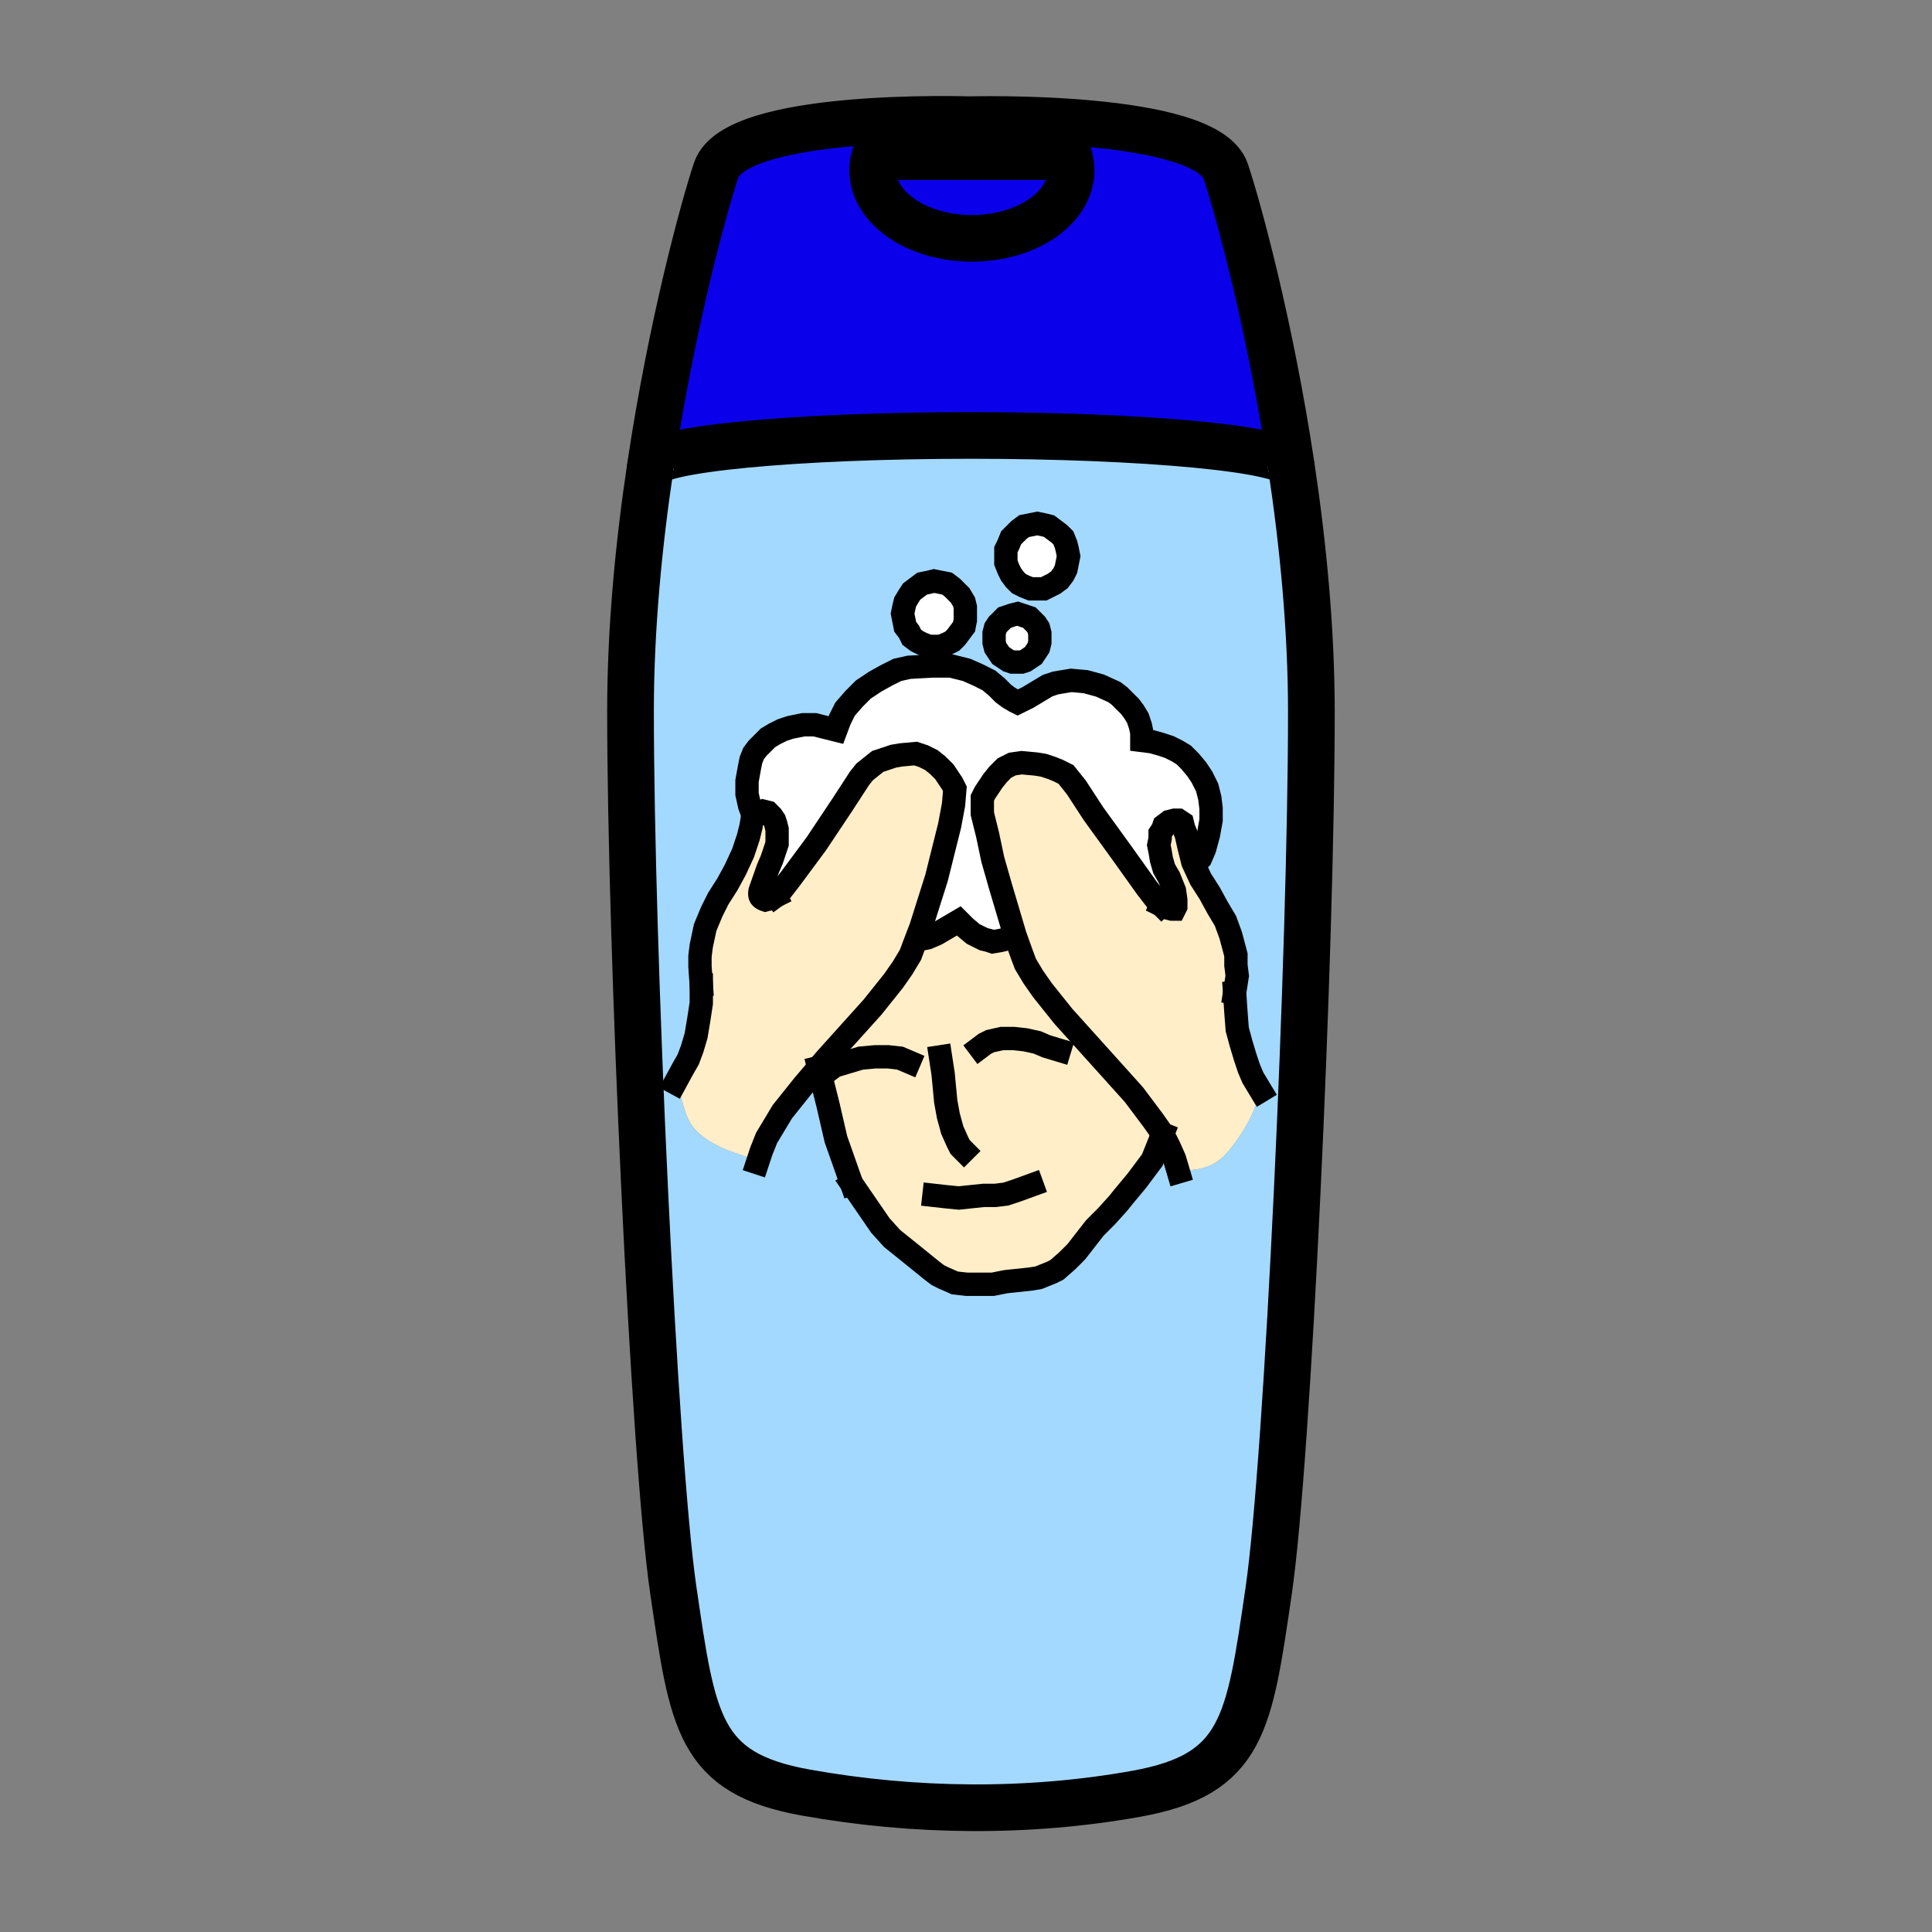<?xml version="1.0" encoding="iso-8859-1"?>
<!-- Generator: Adobe Illustrator 12.0.1, SVG Export Plug-In . SVG Version: 6.00 Build 51448)  -->
<!DOCTYPE svg PUBLIC "-//W3C//DTD SVG 1.1//EN" "http://www.w3.org/Graphics/SVG/1.1/DTD/svg11.dtd">
<svg version="1.1" id="Layer_1" xmlns="http://www.w3.org/2000/svg" xmlns:xlink="http://www.w3.org/1999/xlink" width="850.394" height="850.394"
     viewBox="0 0 850.394 850.394" style="overflow:visible;enable-background:new 0 0 850.394 850.394;"
     xml:space="preserve">
<rect x="0" y="0" width="850.394" height="850.394" fill="#808080" stroke="none"/>
<g id="XMLID_10_">
	<g>
		<polygon style="fill:#FFFFFF;" points="469.78,241.93 470.36,244.8 469.78,247.68 469.21,250.55 468.06,252.86 466.33,255.16 
			464.03,256.88 461.72,258.04 459.42,259.19 456.55,259.19 453.67,259.19 450.79,258.04 448.49,256.88 446.76,255.16 
			445.04,252.86 443.89,250.55 442.75,247.68 442.75,244.8 442.75,241.93 443.89,239.62 445.04,236.75 446.76,235.02 448.49,233.29 
			450.79,231.57 453.67,231 456.55,230.42 459.42,231 461.72,231.57 464.03,233.29 466.33,235.02 468.06,236.75 469.21,239.62 		"/>
        <polygon style="fill:#FFFFFF;" points="457.7,281.05 457.7,282.78 457.12,285.08 455.98,286.8 454.83,288.53 453.1,289.68 
			451.37,290.83 449.64,291.41 447.92,291.41 445.62,291.41 443.89,290.83 442.17,289.68 440.44,288.53 439.28,286.8 438.14,285.08 
			437.56,282.78 437.56,281.05 437.56,278.75 438.14,276.45 439.28,274.72 440.44,273.57 442.17,271.84 443.89,271.27 
			445.62,270.69 447.92,270.12 449.64,270.69 451.37,271.27 453.1,271.84 454.83,273.57 455.98,274.72 457.12,276.45 457.7,278.75 
					"/>
        <polygon style="fill:#FFFFFF;" points="424.9,270.12 424.9,272.99 424.33,275.87 422.61,278.17 420.88,280.48 419.15,282.2 
			416.85,283.36 413.97,284.51 411.1,284.51 408.79,284.51 405.91,283.36 403.61,282.2 401.31,280.48 400.17,278.17 398.43,275.87 
			397.86,272.99 397.28,270.12 397.86,267.24 398.43,264.94 400.17,262.06 401.31,260.34 403.61,258.61 405.91,256.88 
			408.79,256.31 411.1,255.73 413.97,256.31 416.85,256.88 419.15,258.61 420.88,260.34 422.61,262.06 424.33,264.94 424.9,267.24 
					"/>
        <path style="fill:#FFFFFF;" d="M396.71,332.26l-3.45,0.58l-3.45,1.15l-3.46,1.15l-2.88,2.3l-2.87,2.3l-2.3,2.88l-7.48,11.51
			l-11.51,17.26l-11.5,15.53l-4.03,5.18c0,0-1.24,1.52-2.3,2.3l-2.31,1.15l-2.3,0.58c0,0-1.94-0.6-2.3-1.73c-0.36-1.13,0-2.3,0-2.3
			l3.45-9.78l1.72-4.02l1.16-3.46l1.15-3.45v-3.45v-2.88l-0.57-2.3l-0.58-1.73l-1.16-1.72l-1.72-1.74l-2.3-0.57l-1.73,0.57
			l-1.72,1.16l-0.45,0.67l-0.13-0.09l-1.73-4.61l-1.15-5.18v-5.75l1.15-6.33l0.58-2.88l1.15-2.87l1.73-2.31l2.3-2.29l2.3-2.31
			l2.88-1.73l3.45-1.72l3.46-1.15l5.75-1.16h5.17l4.6,1.16l4.61,1.15l1.73-4.61l2.3-4.6l4.02-4.6l4.04-4.03l5.17-3.45l5.18-2.88
			l4.61-2.3l5.18-1.15l10.34-0.57h8.06l6.91,1.72l5.18,2.3l4.6,2.31l3.46,2.87l2.86,2.88l2.31,1.73l2.87,1.72l1.16,0.57l1.15-0.57
			l3.46-1.72l5.75-3.46l2.88-1.72l3.45-1.15l3.449-0.58l3.45-0.57l6.33,0.57l6.33,1.73l6.33,2.87l2.29,1.73l2.3,2.3l2.311,2.3
			l1.72,2.31l1.729,2.87l1.15,3.46l0.59,2.87v3.45l4.59,0.58l4.03,1.15l3.46,1.15l3.44,1.72l2.88,1.73l2.88,2.88l2.88,3.45l2.3,3.45
			l2.3,4.61l1.16,4.59l0.561,4.61v5.18l-1.141,6.33l-1.729,6.33l-1.73,4.03l-1.14,1.14l-2.13,0.98l-0.181-0.4l-1.72-6.91l-1.16-5.17
			l-1.149-2.88l-0.57-2.3l-1.729-1.15h-1.721l-2.3,0.57l-2.3,1.74l-0.59,1.72l-1.141,1.72v2.31l-0.58,2.88l0.58,2.87l0.57,3.46
			l1.16,4.02l2.3,4.03l2.3,5.75l0.57,4.03v2.3v0.58l-0.57,1.14h-1.149l-2.301-0.58l-2.31-1.14l-2.3-2.3l-4.03-5.19l-11.5-16.1
			l-12.08-16.69l-7.49-11.5l-2.3-2.88l-2.3-2.88l-3.46-1.73l-2.88-1.15l-3.45-1.15l-3.439-0.57l-6.341-0.58l-4.02,0.58l-3.45,1.72
			l-2.89,2.88l-2.29,2.88l-3.46,5.18l-1.141,2.29v6.91l2.29,9.21l2.311,10.94l3.45,12.08l6.18,20.81l-1.58,0.47l-2.29,1.73
			l-2.31,0.56l-3.45,0.58l-1.73-0.58l-2.3-0.56l-4.61-2.3l-3.45-2.89l-2.87-2.86l-9.78,5.75l-4.03,1.72l-2.88,0.58l-1.74-0.67
			l1.74-4.52l6.91-21.85l2.87-11.51l2.88-11.5l1.72-9.21l0.58-6.91l-1.15-2.3l-3.45-5.18l-2.88-2.88l-2.87-2.3l-3.46-1.72
			l-3.45-1.15L396.71,332.26z"/>
        <polygon style="fill:#FFEEC8;" points="364.49,486.46 360.33,469.86 363.33,466.331 373.69,454.81 384.05,443.31 393.26,431.8 
			397.28,426.05 400.74,420.3 402.46,415.69 403.6,412.72 405.34,413.39 408.22,412.81 412.25,411.09 422.03,405.34 424.9,408.2 
			428.35,411.09 432.96,413.39 435.26,413.95 436.99,414.53 440.44,413.95 442.75,413.39 445.04,411.66 446.62,411.19 
			446.76,411.66 449.64,419.72 451.37,424.32 454.83,430.081 458.85,435.831 468.06,447.34 478.41,458.84 488.77,470.34 
			499.12,481.85 507.76,493.371 511.78,499.121 507.18,510.64 500.29,519.831 494.53,526.74 492.23,529.61 487.04,535.36 
			481.86,540.55 473.81,550.9 469.78,554.93 465.18,558.96 462.87,560.11 460,561.26 457.12,562.42 453.67,562.98 442.75,564.14 
			436.99,565.28 431.23,565.28 425.48,565.28 420.3,564.7 415.12,562.42 412.82,561.26 410.51,559.53 398.43,549.76 392.69,545.15 
			387.5,539.41 374.84,520.98 367.94,501.43 		"/>
        <path style="fill:#FFEEC8;" d="M551.48,474.38l3.239,5.38l-0.25,0.149c-1.31,8.971-7.739,19.58-13.55,26.57
			c-6.37,7.66-12.95,8.73-22.3,8.79l-0.08,0.03l-1.57-5.24l-2.3-5.189l-2.89-5.75l-4.021-5.75l-8.64-11.521l-10.351-11.51
			l-10.359-11.5l-10.351-11.5l-9.21-11.51l-4.02-5.75l-3.46-5.76l-1.73-4.6l-2.88-8.06l-0.14-0.47l-6.18-20.81l-3.45-12.08
			l-2.311-10.94l-2.29-9.21v-6.91l1.141-2.29l3.46-5.18l2.29-2.88l2.89-2.88l3.45-1.72l4.02-0.58l6.341,0.58l3.439,0.57l3.45,1.15
			l2.88,1.15l3.46,1.73l2.3,2.88l2.3,2.88l7.49,11.5l12.08,16.69l11.5,16.1l4.03,5.19l2.3,2.3l2.31,1.14l2.301,0.58h1.149l0.57-1.14
			v-0.58v-2.3l-0.57-4.03l-2.3-5.75l-2.3-4.03l-1.16-4.02l-0.57-3.46l-0.58-2.87l0.58-2.88v-2.31l1.141-1.72l0.59-1.72l2.3-1.74
			l2.3-0.57h1.721l1.729,1.15l0.57,2.3l1.149,2.88l1.16,5.17l1.72,6.91l0.181,0.4l3.27,7.08l4.04,6.33l3.45,6.32l3.44,5.77
			l2.31,6.32l2.3,8.64v4.59l0.58,4.6l-1.16,7.48l0.58,8.63l0.58,7.49l1.72,6.33l1.73,5.75l1.72,5.17L551.48,474.38z"/>
        <path style="fill:#FFEEC8;" d="M360.33,469.86l-6.77,7.971l-9.21,11.52l-3.45,5.74l-3.46,5.75l-2.3,5.76l-1.43,4.3l-0.32-0.109
			c-8.64-3-17.85-5.141-25.56-11.78c-7.51-6.47-6.25-14.42-10.79-22.08l0.13-0.25l3.45-6.34l2.3-4.01l1.73-4.61l1.72-5.75l1.16-6.9
			l1.15-7.5v-8.05l-0.58-8.05v-4.61l0.58-4.6l1.72-8.06l2.88-6.89l2.87-5.76l4.03-6.33l3.45-6.33l3.46-7.48l2.3-6.9l1.15-4.61
			l0.57-3.45l0.71-1.05l0.45-0.67l1.72-1.16l1.73-0.57l2.3,0.57l1.72,1.74l1.16,1.72l0.58,1.73l0.57,2.3v2.88v3.45l-1.15,3.45
			l-1.16,3.46l-1.72,4.02l-3.45,9.78c0,0-0.36,1.17,0,2.3c0.36,1.13,2.3,1.73,2.3,1.73l2.3-0.58l2.31-1.15
			c1.06-0.78,2.3-2.3,2.3-2.3l4.03-5.18l11.5-15.53l11.51-17.26l7.48-11.51l2.3-2.88l2.87-2.3l2.88-2.3l3.46-1.15l3.45-1.15
			l3.45-0.58l6.33-0.57l3.45,1.15l3.46,1.72l2.87,2.3l2.88,2.88l3.45,5.18l1.15,2.3l-0.58,6.91l-1.72,9.21l-2.88,11.5l-2.87,11.51
			l-6.91,21.85l-1.74,4.52l-1.14,2.97l-1.72,4.61l-3.46,5.75l-4.02,5.75l-9.21,11.51l-10.36,11.5l-10.36,11.521L360.33,469.86z"/>
        <path style="fill:#A3D9FF;" d="M568.33,205.12l0.04-0.01c5.149,34.26,8.85,71.77,8.85,108.4c0,102.74-10.27,328.78-18.84,387
			c-8.56,58.22-11.03,80.56-58.21,89.04c-47.66,8.56-97.93,8.01-145.58-0.55c-47.19-8.48-49.66-30.82-58.22-89.04
			c-8.56-58.221-18.84-284.25-18.84-386.99c0-36.44,3.66-73.75,8.78-107.86l0.04,0.01c0.99-7.45,64.31-13.46,140.91-13.46
			C503.87,191.66,567.34,197.67,568.33,205.12z M333.71,510.9l1.43-4.3l2.3-5.76l3.46-5.75l3.45-5.74l9.21-11.52l6.77-7.971
			l4.16,16.601l3.45,14.97l6.9,19.55l12.66,18.43l5.19,5.74l5.74,4.61l12.08,9.77l2.31,1.73l2.3,1.16l5.18,2.279l5.18,0.58h5.75
			h5.76l5.76-1.14l10.92-1.16l3.45-0.56l2.88-1.16l2.87-1.15l2.31-1.149l4.601-4.03l4.029-4.03l8.051-10.35l5.18-5.19l5.19-5.75
			l2.3-2.87l5.76-6.909l6.89-9.19l4.601-11.52l2.89,5.75l2.3,5.189l1.57,5.24l0.08-0.03c9.35-0.06,15.93-1.13,22.3-8.79
			c5.811-6.99,12.24-17.6,13.55-26.57l0.25-0.149l-3.239-5.38l-1.721-4.04l-1.72-5.17l-1.73-5.75l-1.72-6.33l-0.58-7.49l-0.58-8.63
			l1.16-7.48l-0.58-4.6v-4.59l-2.3-8.64l-2.31-6.32l-3.44-5.77l-3.45-6.32l-4.04-6.33l-3.27-7.08l2.13-0.98l1.14-1.14l1.73-4.03
			l1.729-6.33l1.141-6.33v-5.18l-0.561-4.61l-1.16-4.59l-2.3-4.61l-2.3-3.45l-2.88-3.45l-2.88-2.88l-2.88-1.73l-3.44-1.72
			l-3.46-1.15l-4.03-1.15l-4.59-0.58v-3.45l-0.59-2.87l-1.15-3.46l-1.729-2.87l-1.72-2.31l-2.311-2.3l-2.3-2.3l-2.29-1.73
			l-6.33-2.87l-6.33-1.73l-6.33-0.57l-3.45,0.57l-3.449,0.58l-3.45,1.15l-2.88,1.72l-5.75,3.46l-3.46,1.72l-1.15,0.57l-1.16-0.57
			l-2.87-1.72l-2.31-1.73l-2.86-2.88l-3.46-2.87l-4.6-2.31l-5.18-2.3l-6.91-1.72h-8.06l-10.34,0.57l-5.18,1.15l-4.61,2.3l-5.18,2.88
			l-5.17,3.45l-4.04,4.03l-4.02,4.6l-2.3,4.6l-1.73,4.61l-4.61-1.15l-4.6-1.16h-5.17l-5.75,1.16l-3.46,1.15l-3.45,1.72l-2.88,1.73
			l-2.3,2.31l-2.3,2.29l-1.73,2.31l-1.15,2.87l-0.58,2.88l-1.15,6.33v5.75l1.15,5.18l1.73,4.61l0.13,0.09l-0.71,1.05l-0.57,3.45
			l-1.15,4.61l-2.3,6.9l-3.46,7.48l-3.45,6.33l-4.03,6.33l-2.87,5.76l-2.88,6.89l-1.72,8.06l-0.58,4.6v4.61l0.58,8.05v8.05
			l-1.15,7.5l-1.16,6.9l-1.72,5.75l-1.73,4.61l-2.3,4.01l-3.45,6.34l-0.13,0.25c4.54,7.66,3.28,15.61,10.79,22.08
			c7.71,6.64,16.92,8.78,25.56,11.78L333.71,510.9z M470.36,244.8l-0.58-2.87l-0.57-2.31l-1.15-2.87l-1.729-1.73l-2.3-1.73
			l-2.311-1.72l-2.3-0.57l-2.87-0.58l-2.88,0.58l-2.88,0.57l-2.3,1.72l-1.73,1.73l-1.72,1.73l-1.15,2.87l-1.14,2.31v2.87v2.88
			l1.14,2.87l1.15,2.31l1.72,2.3l1.73,1.72l2.3,1.16l2.88,1.15h2.88h2.87l2.3-1.15l2.311-1.16l2.3-1.72l1.729-2.3l1.15-2.31
			l0.57-2.87L470.36,244.8z M457.7,282.78v-1.73v-2.3l-0.58-2.3l-1.14-1.73l-1.15-1.15l-1.73-1.73l-1.729-0.57l-1.73-0.58
			l-1.72-0.57l-2.3,0.57l-1.73,0.58l-1.72,0.57l-1.729,1.73l-1.16,1.15l-1.141,1.73l-0.58,2.3v2.3v1.73l0.58,2.3l1.141,1.72
			l1.16,1.73l1.729,1.15l1.72,1.15l1.73,0.58h2.3h1.72l1.73-0.58l1.729-1.15l1.73-1.15l1.15-1.73l1.14-1.72L457.7,282.78z
			 M424.9,272.99v-2.87v-2.88l-0.57-2.3l-1.72-2.88l-1.73-1.72l-1.73-1.73l-2.3-1.73l-2.88-0.57l-2.87-0.58l-2.31,0.58l-2.88,0.57
			l-2.3,1.73l-2.3,1.73l-1.14,1.72l-1.74,2.88l-0.57,2.3l-0.58,2.88l0.58,2.87l0.57,2.88l1.74,2.3l1.14,2.31l2.3,1.72l2.3,1.16
			l2.88,1.15h2.31h2.87l2.88-1.15l2.3-1.16l1.73-1.72l1.73-2.31l1.72-2.3L424.9,272.99z"/>
        <path style="fill:#0B00EA;" d="M464,58.2c4.71,4.78,7.46,10.54,7.46,16.75c0,16.55-19.56,29.97-43.67,29.97
			c-24.12,0-43.67-13.42-43.67-29.97c0-5.86,2.45-11.33,6.69-15.95h1.88v9.96h69.35v-9.67L464,58.2z"/>
        <path style="fill:#0B00EA;" d="M392.69,59h-1.88c-4.24,4.62-6.69,10.09-6.69,15.95c0,16.55,19.55,29.97,43.67,29.97
			c24.11,0,43.67-13.42,43.67-29.97c0-6.21-2.75-11.97-7.46-16.75l-1.96,1.09v9.67h-69.35V59z M568.37,205.11l-0.04,0.01
			c-0.99-7.45-64.46-13.46-141.07-13.46c-76.6,0-139.92,6.01-140.91,13.46l-0.04-0.01c9.29-62.07,23.37-113.58,28.89-130.16
			c8.57-25.68,111.31-22.26,111.31-22.26s104.48-2.88,113.04,22.8C545.06,92.02,559.07,143.28,568.37,205.11z"/>
	</g>
    <g>
		<path style="fill:none;stroke:#000000;stroke-width:20.548;" d="M286.31,205.11c-5.12,34.11-8.78,71.42-8.78,107.86
			c0,102.74,10.28,328.77,18.84,386.99c8.56,58.22,11.03,80.56,58.22,89.04c47.65,8.56,97.92,9.109,145.58,0.55
			c47.18-8.48,49.65-30.82,58.21-89.04c8.57-58.22,18.84-284.26,18.84-387c0-36.63-3.7-74.14-8.85-108.4
			c-9.3-61.83-23.311-113.09-28.82-129.62c-8.56-25.68-113.04-22.8-113.04-22.8S323.77,49.27,315.2,74.95
			C309.68,91.53,295.6,143.04,286.31,205.11z"/>
        <path style="fill:none;stroke:#000000;stroke-width:20.548;" d="M286.34,205.3c0-0.06,0-0.12,0.01-0.18
			c0.99-7.45,64.31-13.46,140.91-13.46c76.61,0,140.08,6.01,141.07,13.46c0.01,0.06,0.01,0.12,0.01,0.18"/>
        <polyline style="fill:none;stroke:#000000;stroke-width:20.548;" points="462.04,59.29 462.04,68.96 392.69,68.96 392.69,59 
			392.69,58.26 		"/>
        <path style="fill:none;stroke:#000000;stroke-width:20.548;" d="M464,58.2c4.71,4.78,7.46,10.54,7.46,16.75
			c0,16.55-19.56,29.97-43.67,29.97c-24.12,0-43.67-13.42-43.67-29.97c0-5.86,2.45-11.33,6.69-15.95"/>
        <polyline style="fill:none;stroke:#000000;stroke-width:10.274;stroke-linecap:square;stroke-miterlimit:10;"
                  points="
			374.84,520.98 387.5,539.41 392.69,545.15 398.43,549.76 410.51,559.53 412.82,561.26 415.12,562.42 420.3,564.7 425.48,565.28 
			431.23,565.28 436.99,565.28 442.75,564.14 453.67,562.98 457.12,562.42 460,561.26 462.87,560.11 465.18,558.96 469.78,554.93 
			473.81,550.9 481.86,540.55 487.04,535.36 492.23,529.61 494.53,526.74 500.29,519.831 507.18,510.64 511.78,499.121 		"/>
        <polyline style="fill:none;stroke:#000000;stroke-width:10.274;stroke-linecap:square;stroke-miterlimit:10;"
                  points="
			431.23,461.15 433.53,459.42 435.84,458.28 441.02,457.121 446.2,457.121 451.37,457.69 456.55,458.84 460.58,460.56 
			466.33,462.291 		"/>
        <polyline style="fill:none;stroke:#000000;stroke-width:10.274;stroke-linecap:square;stroke-miterlimit:10;"
                  points="
			400.17,467.47 396.13,465.75 390.96,465.17 385.2,465.17 378.87,465.75 373.12,467.47 367.36,469.2 362.76,472.64 362.14,473.28 
			362.38,473.02 		"/>
        <polyline style="fill:none;stroke:#000000;stroke-width:10.274;stroke-linecap:square;stroke-miterlimit:10;"
                  points="
			411.1,526.16 416.27,526.74 422.03,527.31 432.96,526.16 438.14,526.16 442.75,525.59 447.92,523.86 454.25,521.56 		"/>
        <polyline style="fill:none;stroke:#000000;stroke-width:10.274;stroke-linecap:square;stroke-miterlimit:10;"
                  points="
			374.84,520.98 367.94,501.43 364.49,486.46 360.33,469.86 		"/>
        <polyline style="fill:none;stroke:#000000;stroke-width:10.274;stroke-linecap:square;stroke-miterlimit:10;"
                  points="
			308.68,433.52 308.68,441.57 307.53,449.07 306.37,455.97 304.65,461.72 302.92,466.331 300.62,470.34 297.17,476.68 		"/>
        <path style="fill:none;stroke:#000000;stroke-width:10.274;stroke-linecap:square;stroke-miterlimit:10;" d="M341.48,394.4
			l-2.31,1.15l-2.3,0.58c0,0-1.94-0.6-2.3-1.73c-0.36-1.13,0-2.3,0-2.3l3.45-9.78l1.72-4.02l1.16-3.46l1.15-3.45v-3.45v-2.88
			l-0.57-2.3l-0.58-1.73l-1.16-1.72l-1.72-1.74l-2.3-0.57l-1.73,0.57l-1.72,1.16l-0.45,0.67l-0.71,1.05l-0.57,3.45l-1.15,4.61
			l-2.3,6.9l-3.46,7.48l-3.45,6.33l-4.03,6.33l-2.87,5.76l-2.88,6.89l-1.72,8.06l-0.58,4.6v4.61l0.58,8.05"/>
        <path style="fill:none;stroke:#000000;stroke-width:10.274;stroke-linecap:square;stroke-miterlimit:10;" d="M333.42,511.78
			l0.29-0.88l1.43-4.3l2.3-5.76l3.46-5.75l3.45-5.74l9.21-11.52l6.77-7.971l3-3.529l10.36-11.521l10.36-11.5l9.21-11.51l4.02-5.75
			l3.46-5.75l1.72-4.61l1.14-2.97l1.74-4.52l6.91-21.85l2.87-11.51l2.88-11.5l1.72-9.21l0.58-6.91l-1.15-2.3l-3.45-5.18l-2.88-2.88
			l-2.87-2.3l-3.46-1.72l-3.45-1.15l-6.33,0.57l-3.45,0.58l-3.45,1.15l-3.46,1.15l-2.88,2.3l-2.87,2.3l-2.3,2.88l-7.48,11.51
			l-11.51,17.26l-11.5,15.53l-4.03,5.18c0,0-1.24,1.52-2.3,2.3"/>
        <polyline style="fill:none;stroke:#000000;stroke-width:10.274;stroke-linecap:square;stroke-miterlimit:10;"
                  points="
			543.43,436.97 544.01,445.6 544.59,453.09 546.31,459.42 548.04,465.17 549.76,470.34 551.48,474.38 554.72,479.76 554.95,480.14 
					"/>
        <polyline style="fill:none;stroke:#000000;stroke-width:10.274;stroke-linecap:square;stroke-miterlimit:10;"
                  points="
			511.21,398.43 513.52,399.57 515.82,400.15 516.97,400.15 517.54,399.01 517.54,398.43 517.54,396.13 516.97,392.1 514.67,386.35 
			512.37,382.32 511.21,378.3 510.64,374.84 510.06,371.97 510.64,369.09 510.64,366.78 511.78,365.06 512.37,363.34 514.67,361.6 
			516.97,361.03 518.69,361.03 520.42,362.18 520.99,364.48 522.14,367.36 523.3,372.53 525.02,379.44 525.2,379.84 528.47,386.92 
			532.51,393.25 535.96,399.57 539.4,405.34 541.71,411.66 544.01,420.3 544.01,424.89 544.59,429.49 543.43,436.97 		"/>
        <polyline style="fill:none;stroke:#000000;stroke-width:10.274;stroke-linecap:square;stroke-miterlimit:10;"
                  points="
			518.69,515.81 518.54,515.3 516.97,510.06 514.67,504.871 511.78,499.121 507.76,493.371 499.12,481.85 488.77,470.34 
			478.41,458.84 468.06,447.34 458.85,435.831 454.83,430.081 451.37,424.32 449.64,419.72 446.76,411.66 446.62,411.19 
			440.44,390.38 436.99,378.3 434.68,367.36 432.39,358.15 432.39,351.24 433.53,348.95 436.99,343.77 439.28,340.89 442.17,338.01 
			445.62,336.29 449.64,335.71 455.98,336.29 459.42,336.86 462.87,338.01 465.75,339.16 469.21,340.89 471.51,343.77 
			473.81,346.65 481.3,358.15 493.38,374.84 504.88,390.94 508.91,396.13 511.21,398.43 		"/>
        <polygon style="fill:none;stroke:#000000;stroke-width:10.274;stroke-linecap:square;stroke-miterlimit:10;"
                 points="
			424.9,270.12 424.9,272.99 424.33,275.87 422.61,278.17 420.88,280.48 419.15,282.2 416.85,283.36 413.97,284.51 411.1,284.51 
			408.79,284.51 405.91,283.36 403.61,282.2 401.31,280.48 400.17,278.17 398.43,275.87 397.86,272.99 397.28,270.12 397.86,267.24 
			398.43,264.94 400.17,262.06 401.31,260.34 403.61,258.61 405.91,256.88 408.79,256.31 411.1,255.73 413.97,256.31 416.85,256.88 
			419.15,258.61 420.88,260.34 422.61,262.06 424.33,264.94 424.9,267.24 		"/>
        <polygon style="fill:none;stroke:#000000;stroke-width:10.274;stroke-linecap:square;stroke-miterlimit:10;"
                 points="
			470.36,244.8 469.78,247.68 469.21,250.55 468.06,252.86 466.33,255.16 464.03,256.88 461.72,258.04 459.42,259.19 456.55,259.19 
			453.67,259.19 450.79,258.04 448.49,256.88 446.76,255.16 445.04,252.86 443.89,250.55 442.75,247.68 442.75,244.8 442.75,241.93 
			443.89,239.62 445.04,236.75 446.76,235.02 448.49,233.29 450.79,231.57 453.67,231 456.55,230.42 459.42,231 461.72,231.57 
			464.03,233.29 466.33,235.02 468.06,236.75 469.21,239.62 469.78,241.93 		"/>
        <polygon style="fill:none;stroke:#000000;stroke-width:10.274;stroke-linecap:square;stroke-miterlimit:10;"
                 points="
			457.7,281.05 457.7,282.78 457.12,285.08 455.98,286.8 454.83,288.53 453.1,289.68 451.37,290.83 449.64,291.41 447.92,291.41 
			445.62,291.41 443.89,290.83 442.17,289.68 440.44,288.53 439.28,286.8 438.14,285.08 437.56,282.78 437.56,281.05 437.56,278.75 
			438.14,276.45 439.28,274.72 440.44,273.57 442.17,271.84 443.89,271.27 445.62,270.69 447.92,270.12 449.64,270.69 
			451.37,271.27 453.1,271.84 454.83,273.57 455.98,274.72 457.12,276.45 457.7,278.75 		"/>
        <polyline style="fill:none;stroke:#000000;stroke-width:10.274;stroke-linecap:square;stroke-miterlimit:10;"
                  points="
			405.34,413.39 408.22,412.81 412.25,411.09 422.03,405.34 424.9,408.2 428.35,411.09 432.96,413.39 435.26,413.95 436.99,414.53 
			440.44,413.95 442.75,413.39 445.04,411.66 		"/>
        <polyline style="fill:none;stroke:#000000;stroke-width:10.274;stroke-linecap:square;stroke-miterlimit:10;"
                  points="
			331.69,359.31 329.96,354.7 328.81,349.52 328.81,343.77 329.96,337.44 330.54,334.56 331.69,331.69 333.42,329.38 335.72,327.09 
			338.02,324.78 340.9,323.05 344.35,321.33 347.81,320.18 353.56,319.02 358.73,319.02 363.33,320.18 367.94,321.33 369.67,316.72 
			371.97,312.12 375.99,307.52 380.03,303.49 385.2,300.04 390.38,297.16 394.99,294.86 400.17,293.71 410.51,293.14 418.57,293.14 
			425.48,294.86 430.66,297.16 435.26,299.47 438.72,302.34 441.58,305.22 443.89,306.95 446.76,308.67 447.92,309.24 
			449.07,308.67 452.53,306.95 458.28,303.49 461.16,301.77 464.61,300.62 468.06,300.04 471.51,299.47 477.84,300.04 
			484.17,301.77 490.5,304.64 492.79,306.37 495.09,308.67 497.4,310.97 499.12,313.28 500.85,316.15 502,319.61 502.59,322.48 
			502.59,325.93 507.18,326.51 511.21,327.66 514.67,328.81 518.11,330.53 520.99,332.26 523.87,335.14 526.75,338.59 
			529.05,342.04 531.35,346.65 532.51,351.24 533.07,355.85 533.07,361.03 531.93,367.36 530.2,373.69 528.47,377.72 527.33,378.86 
					"/>
        <polyline style="fill:none;stroke:#000000;stroke-width:10.274;stroke-linecap:square;stroke-miterlimit:10;"
                  points="
			413.97,465.17 415.12,472.64 416.27,484.74 417.42,491.07 419.15,497.4 421.45,502.57 422.61,504.871 424.33,506.6 		"/>
	</g>
</g>
    <rect style="fill:none;" width="850.394" height="850.394"/>
</svg>
